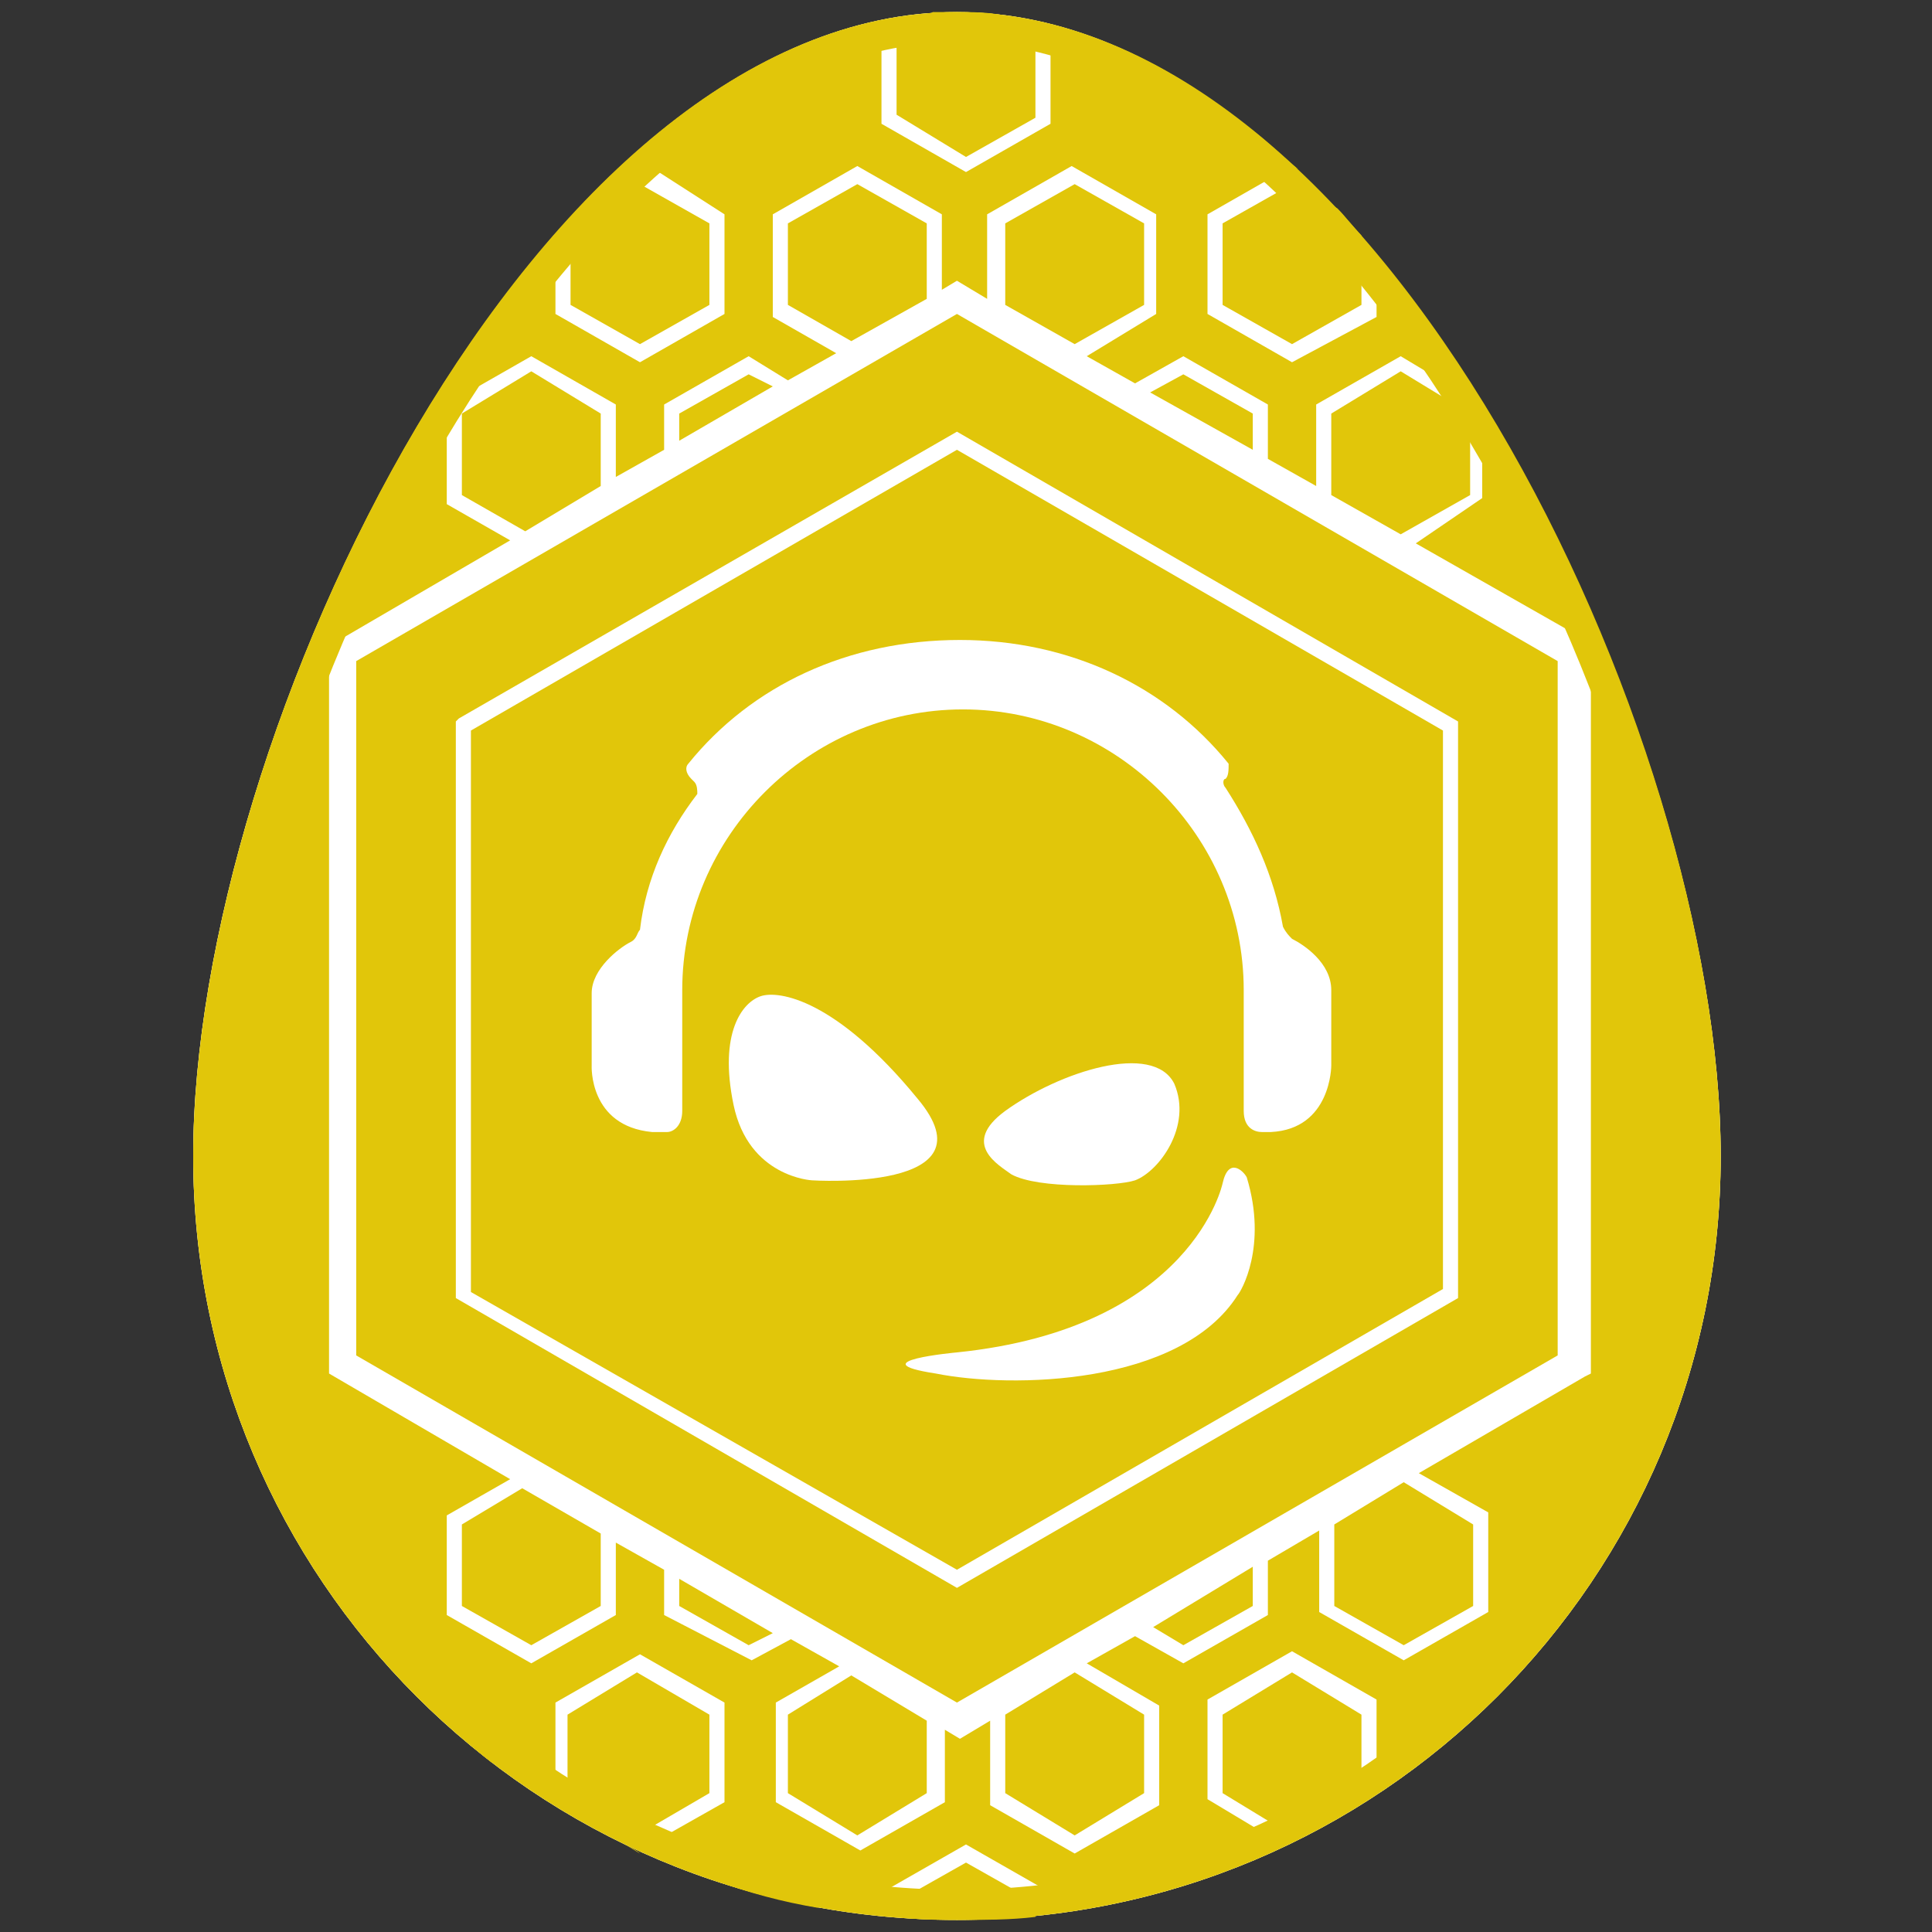 <?xml version="1.0" encoding="utf-8"?>
<!-- Generator: Adobe Illustrator 24.1.0, SVG Export Plug-In . SVG Version: 6.00 Build 0)  -->
<svg version="1.1" id="Layer_1" xmlns="http://www.w3.org/2000/svg" xmlns:xlink="http://www.w3.org/1999/xlink" x="0px" y="0px"
	 viewBox="0 0 64 64" style="enable-background:new 0 0 64 64;" xml:space="preserve">
<rect x="0" y="0" width="64" height="64" fill="#333333" stroke="none"/>
<style type="text/css">
	.st0{fill:#AA71AE;}
	.st1{fill:#FFFFFF;}
	.st2{display:none;}
	.st3{fill:#D8820C;}
	.st4{fill:#F9B23D;}
	.st5{fill:#FEEC3B;}
	.st6{fill:#FDD597;}
	.st7{fill:#EC616A;}
	.st8{fill:#E59B2F;}
	.st9{fill:#5AB0E3;}
	.st10{fill:#70B638;}
	.st11{fill:#E9D200;}
	.st12{fill:none;}
	.st13{fill:#E1C60A;}
</style>
<g id="Base_6_">
	<path class="st11" d="M57,38.3c0,14-11.3,25.3-25.3,25.3S6.4,52.3,6.4,38.3S17.8,0.4,31.7,0.4S57,24.3,57,38.3z"/>
</g>
<g id="Detail_7_">
	<path class="st1" d="M57,38.3c0,14-11.3,25.3-25.3,25.3S6.4,52.3,6.4,38.3S17.8,0.4,31.7,0.4S57,24.3,57,38.3z"/>
	<g>
		<polygon class="st13" points="44.1,13.7 44.1,16.4 46.4,17.7 48.7,16.4 48.7,13.7 46.4,12.3 		"/>
		<path class="st13" d="M15.6,24.2v18.6L31.7,52l16.1-9.3V24.2l-16.1-9.3L15.6,24.2z"/>
		<path class="st13" d="M11.8,21.9v23l19.9,11.5l19.9-11.5v-23L31.7,10.4L11.8,21.9z M48.3,43l-16.6,9.6L15.1,43V23.9l0.1-0.1
			l16.5-9.5l16.6,9.6C48.3,23.9,48.3,43,48.3,43z"/>
		<path class="st13" d="M42.8,6.1l-2.3,1.3v2.7l2.3,1.3l2.3-1.3V7.8c-0.3-0.3-0.5-0.6-0.8-0.9L42.8,6.1z"/>
		<polygon class="st13" points="44.2,50.5 44.2,53.2 46.5,54.5 48.8,53.2 48.8,50.5 46.5,49.1 		"/>
		<polygon class="st13" points="39.2,54.5 41.5,53.2 41.5,51.9 38.2,53.9 		"/>
		<polygon class="st13" points="37.9,10.1 37.9,7.4 35.6,6.1 33.3,7.4 33.3,10.1 35.6,11.4 		"/>
		<polygon class="st13" points="24.8,12.4 22.5,13.7 22.5,14.6 25.6,12.8 		"/>
		<path class="st13" d="M30.9,0.4l-1.2,0.7v2.7L32,5.2l2.3-1.3V1.1l-1.1-0.6c-0.5-0.1-1-0.1-1.5-0.1C31.4,0.4,31.2,0.4,30.9,0.4z"/>
		<polygon class="st13" points="30.7,9.9 30.7,7.4 28.4,6.1 26.1,7.4 26.1,10.1 28.2,11.3 		"/>
		<polygon class="st13" points="33.3,56.8 33.3,59.4 35.6,60.8 37.9,59.4 37.9,56.8 35.6,55.4 		"/>
		<polygon class="st13" points="41.5,13.7 39.2,12.4 38.1,13 41.5,14.9 		"/>
		<polygon class="st13" points="26.1,56.8 26.1,59.4 28.4,60.8 30.7,59.4 30.7,57 28.2,55.5 		"/>
		<polygon class="st13" points="22.5,53.2 24.8,54.5 25.6,54.1 22.5,52.3 		"/>
		<polygon class="st13" points="19.9,16.1 19.9,13.7 17.6,12.3 15.3,13.7 15.3,16.4 17.4,17.6 		"/>
		<polygon class="st13" points="15.3,50.5 15.3,53.2 17.6,54.5 19.9,53.2 19.9,50.8 17.3,49.3 		"/>
		<path class="st13" d="M27.1,63l-2.3-1.3l-1.1,0.6c1.1,0.4,2.2,0.7,3.4,0.9V63z"/>
		<path class="st13" d="M34.8,1.3v2.8L32,5.7l-2.8-1.6V0.8l-0.5,0.4c-0.7,0.1-0.2,0-0.8,0.2l-0.2,0.1l-4.9,2.9l-0.3-0.2
			c-0.8,0.7-1.3,1-2.1,1.8l0.8-0.7L24,7.1v3.3L21.2,12l-2.8-1.6V8.5c-0.5,0.6-0.8,0.8-1.3,1.5l-0.2,0.4l-0.5,0.5
			c-5.8,8.2-9.6,19.4-9.6,27.4c0,6.6,2.6,12.3,6.7,16.8l0,0l3.4,3l0.5,0.3c1.2,0.9,2.2,1.6,3.5,2.3l-2.5-1.5v-2.8l2.8-1.6l2.8,1.6
			v3.3L21.7,61c0.6,0.3,1.4,0.6,2,0.9l0,0l3.9,0.8l0,0c0.5,0.1,1,0.2,1.6,0.2v-0.2l2.8-1.6l2.8,1.6l0,0c0.5-0.1,1,0.1,1.6,0l0,0
			l3.8-1.1l0,0c0.6-0.2,1.2-0.5,1.8-0.8l-2-1.2v-3.3l2.8-1.6l2.8,1.6v2.4c0.5-0.4,0.8-1,1.3-1.4l1.2-1l1.8-1.6l0,0
			c4-4.5,6.5-10.1,6.5-16.6c0-7.2-2.5-15.7-7.3-23.5v1.9L46.9,18l5.8,3.3v24.2l-0.2,0.1L47,48.8l2.3,1.3v3.3L46.5,55l-2.8-1.6v-2.7
			l-1.7,1v1.8l-2.8,1.6l-1.6-0.9L36,55.1l2.4,1.4v3.3l-2.8,1.6l-2.8-1.6V57l-1,0.6l-0.5-0.3v2.4l-2.8,1.6l-2.8-1.6v-3.3l2.1-1.2
			l-1.6-0.9L24.9,55L22,53.5V52l-1.6-0.9v2.4l-2.8,1.6l-2.8-1.6v-3.3l2.1-1.2l-6-3.5V21.4l6-3.5l-2.1-1.2v-3.3l2.8-1.6l2.8,1.6v2.4
			l1.6-0.9v-1.5l2.8-1.6l1.3,0.8l1.6-0.9l-2.1-1.2V7.1l2.8-1.6l2.8,1.6v2.5l0.5-0.3l1,0.6V7.1l2.8-1.6l2.8,1.6v3.3L36,11.8l1.6,0.9
			l1.6-0.9l2.8,1.6v1.8l1.6,0.9v-2.7l2.8-1.6l2,1.2c-1.1-1.8-1.5-3-2.8-4.5v2L42.8,12L40,10.4V7.1l2.8-1.6L43,5.6
			c-0.5-0.4-0.9-0.8-1.4-1.2"/>
		<polygon class="st13" points="18.8,56.8 18.8,59.4 21.1,60.8 23.5,59.4 23.5,56.8 21.1,55.4 		"/>
		<polygon class="st13" points="21.2,11.4 23.5,10.1 23.5,7.4 21.2,6.1 18.9,7.4 18.9,10.1 		"/>
		<path class="st13" d="M34.3,63.5V63L32,61.7L29.7,63v0.5c0.7,0.1,1.4,0.1,2.1,0.1C32.6,63.6,33.5,63.6,34.3,63.5z"/>
		<path class="st13" d="M24.8,5.2l2.3-1.3V1.3c-1.6,0.6-3.1,1.5-4.6,2.6L24.8,5.2z"/>
		<path class="st13" d="M16.3,58.4v-1.6L14,55.4l-0.6,0.3C14.3,56.7,15.3,57.6,16.3,58.4z"/>
		<path class="st13" d="M39.2,61.7L36.9,63l0,0c1.1-0.2,2.2-0.5,3.2-0.9L39.2,61.7z"/>
		<polygon class="st13" points="42.8,55.4 40.5,56.8 40.5,59.4 42.8,60.8 45.1,59.4 45.1,56.8 		"/>
		<path class="st13" d="M21.2,61.4L21.2,61.4c-0.1-0.1-0.3-0.2-0.5-0.3L21.2,61.4z"/>
	</g>
	<g>
		<path class="st1" d="M40.5,39.2c0,0-1,4.8-8.8,5.6c0,0-3.3,0.3-0.7,0.7c2.5,0.5,8.1,0.4,10-2.6c0.1-0.1,1-1.6,0.3-3.9
			C41.2,38.8,40.7,38.3,40.5,39.2z"/>
		<path class="st1" d="M37.6,39.1c0.8-0.3,1.9-1.8,1.3-3.2c-0.7-1.4-3.8-0.4-5.6,0.9c-1.5,1.1-0.2,1.8,0.2,2.1
			C34.4,39.4,37,39.3,37.6,39.1z"/>
		<path class="st1" d="M30.4,36.4c-2.7-3.3-4.6-3.6-5.2-3.4c-0.6,0.2-1.4,1.2-0.9,3.6c0.5,2.4,2.6,2.5,2.6,2.5S33,39.5,30.4,36.4z"
			/>
		<path class="st1" d="M22.8,25.3c-0.1,0.1-0.1,0.3,0.1,0.5l0.1,0.1c0.1,0.1,0.1,0.3,0.1,0.4c-1,1.3-1.7,2.8-1.9,4.5
			c-0.1,0.1-0.1,0.3-0.3,0.4c-0.4,0.2-1.3,0.9-1.3,1.7v2.4c0,0-0.1,2,2,2.2c0.1,0,0.4,0,0.5,0c0.2,0,0.5-0.2,0.5-0.7
			c0-0.9,0-3.8,0-4c0-5.1,4.2-9.3,9.3-9.3s9.3,4.2,9.3,9.3c0,0,0,3.2,0,4c0,0.6,0.4,0.7,0.6,0.7c0.1,0,0.3,0,0.3,0
			c2-0.1,2-2.2,2-2.2v-2.5c0-0.9-0.9-1.5-1.3-1.7c-0.1-0.1-0.2-0.2-0.3-0.4c-0.3-1.7-1-3.2-1.9-4.6c-0.1-0.1-0.1-0.3,0-0.3
			c0.1-0.1,0.1-0.3,0.1-0.5c-2.1-2.6-5.3-4.1-8.9-4.1C28.1,21.2,24.9,22.7,22.8,25.3z"/>
	</g>
</g>
<g id="Outline_9_">
	<path class="st13" d="M31.7,1.4c12.9,0,24.3,23,24.3,36.9c0,13.4-10.9,24.3-24.3,24.3S7.4,51.7,7.4,38.3
		C7.4,24.4,18.8,1.4,31.7,1.4 M31.7,0.4c-14,0-25.3,24-25.3,37.9c0,14,11.3,25.3,25.3,25.3S57,52.3,57,38.3S45.7,0.4,31.7,0.4
		L31.7,0.4z"/>
</g>
</svg>
